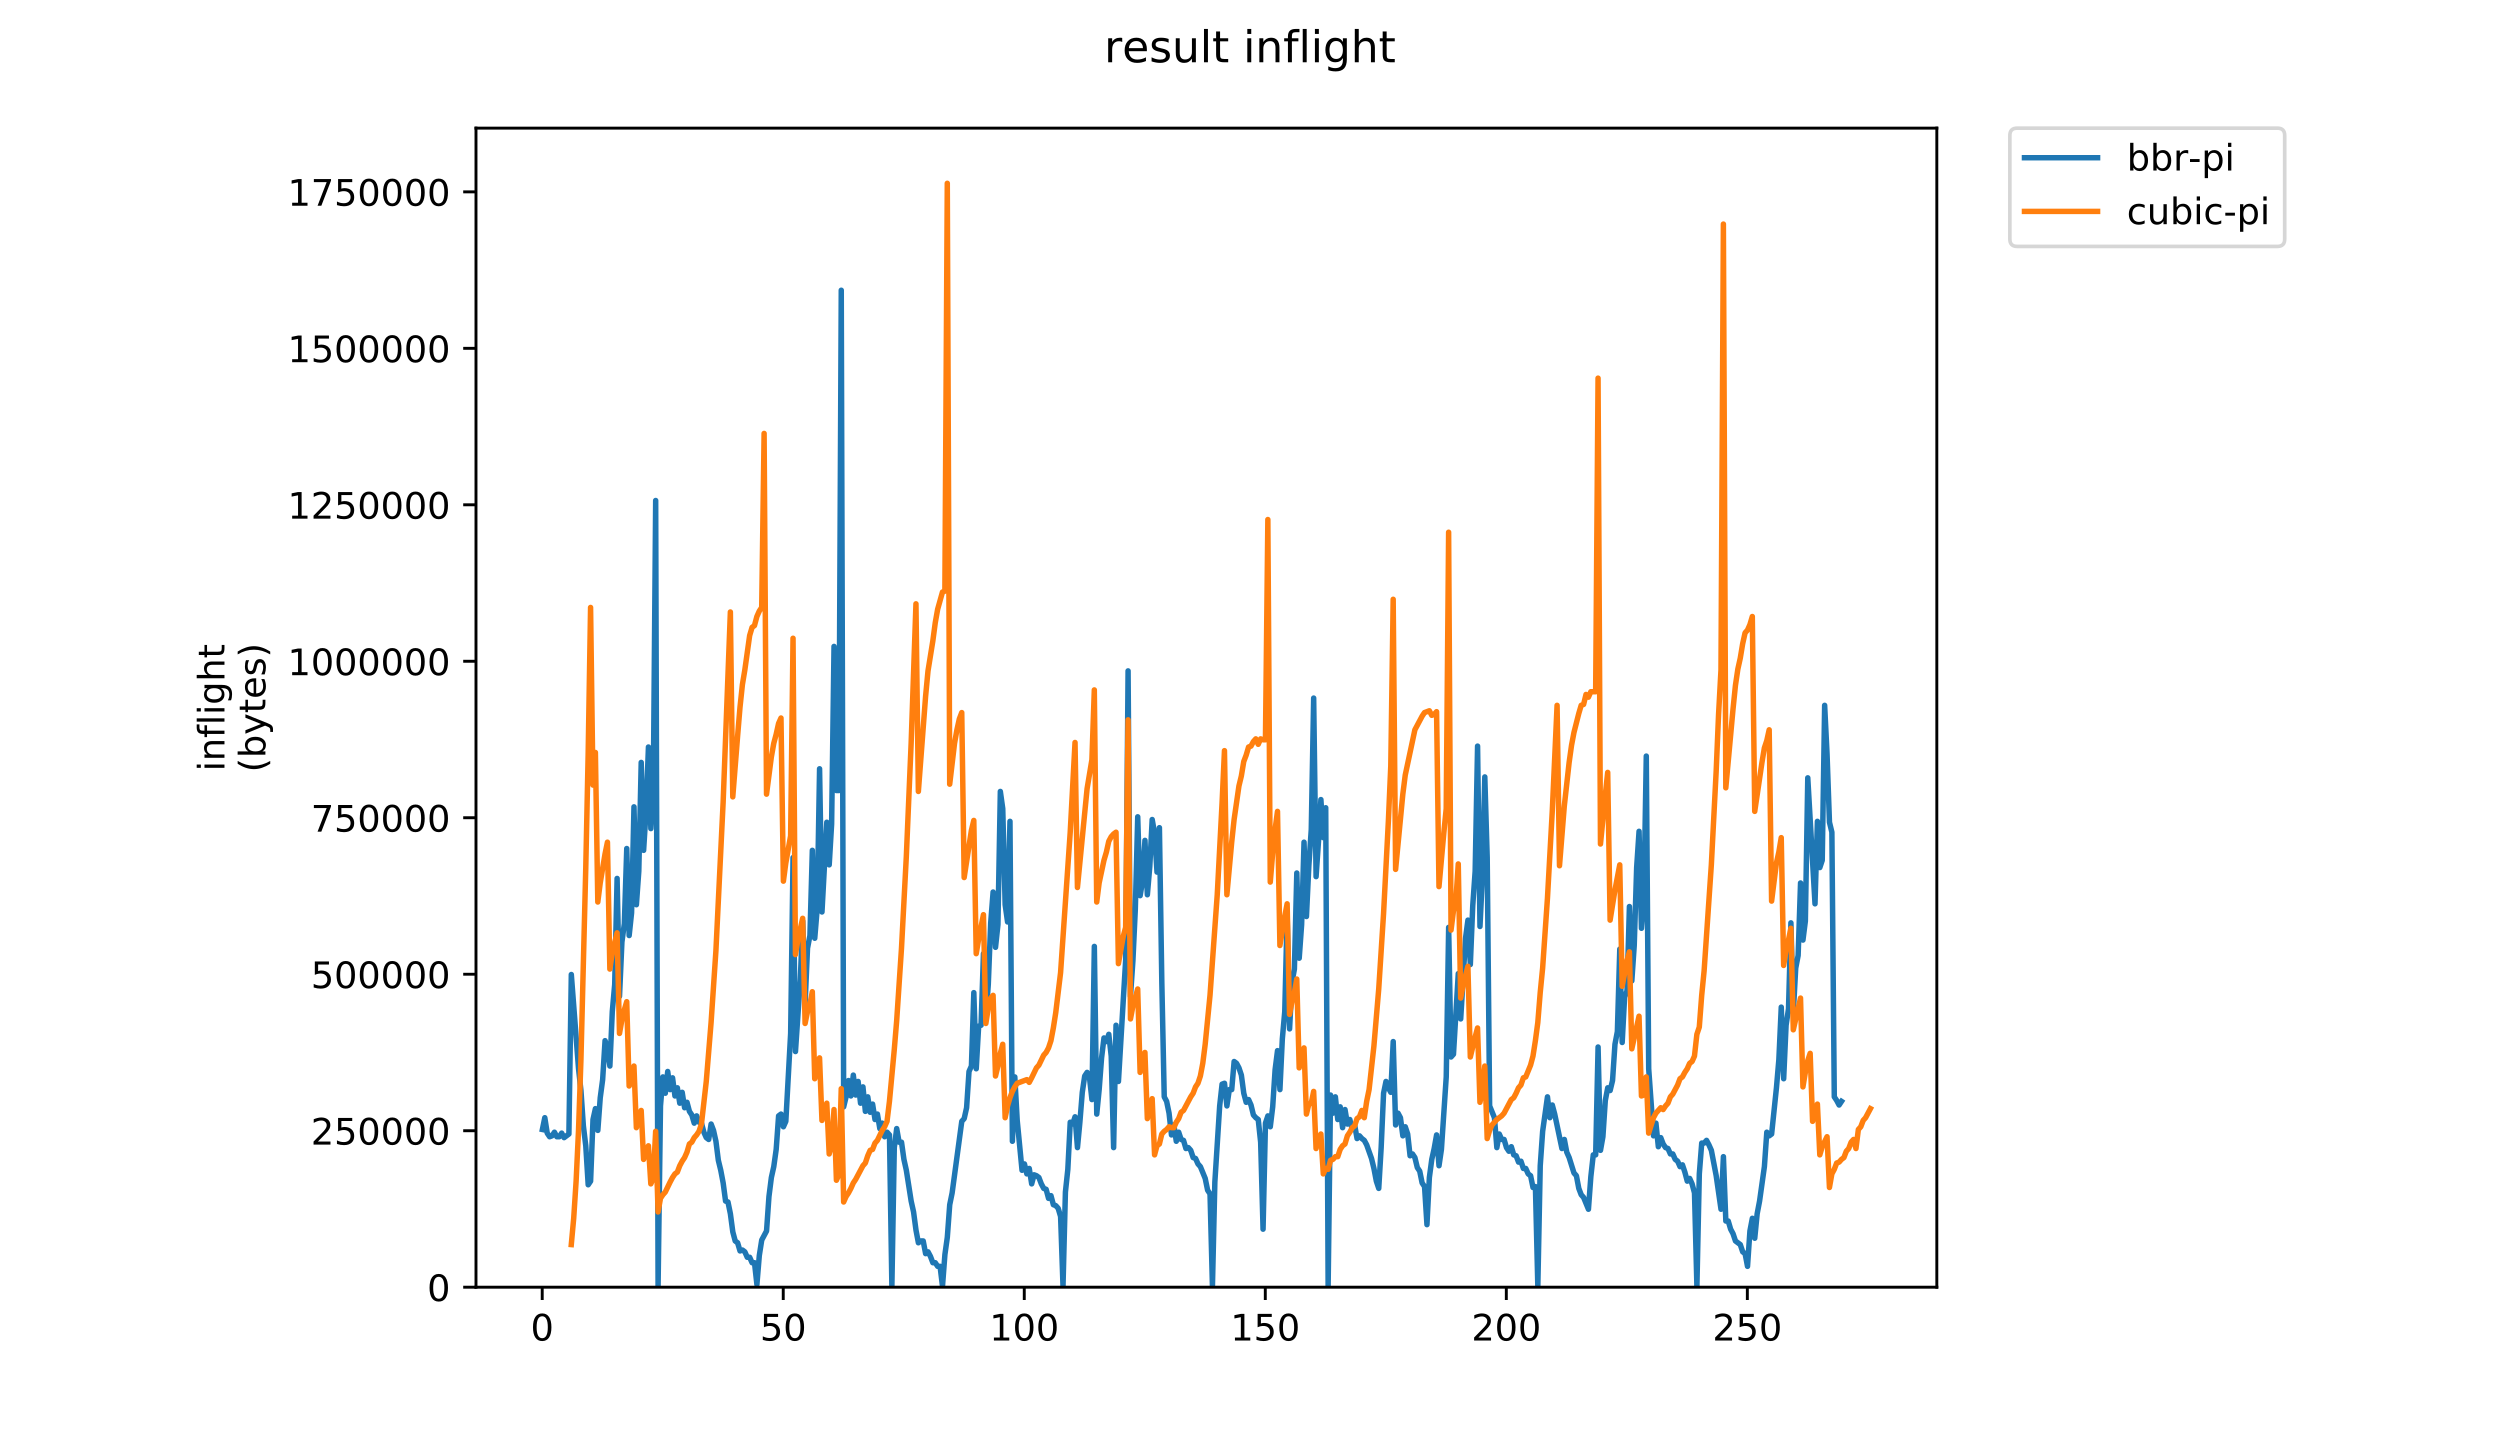 <?xml version="1.0" encoding="utf-8" standalone="no"?>
<!DOCTYPE svg PUBLIC "-//W3C//DTD SVG 1.1//EN"
  "http://www.w3.org/Graphics/SVG/1.1/DTD/svg11.dtd">
<!-- Created with matplotlib (https://matplotlib.org/) -->
<svg height="396pt" version="1.1" viewBox="0 0 684 396" width="684pt" xmlns="http://www.w3.org/2000/svg" xmlns:xlink="http://www.w3.org/1999/xlink">
 <defs>
  <style type="text/css">
*{stroke-linecap:butt;stroke-linejoin:round;}
  </style>
 </defs>
 <g id="figure_1">
  <g id="patch_1">
   <path d="M 0 396 
L 684 396 
L 684 0 
L 0 0 
z
" style="fill:#ffffff;"/>
  </g>
  <g id="axes_1">
   <g id="patch_2">
    <path d="M 130.23 352.174 
L 529.913 352.174 
L 529.913 35.062 
L 130.23 35.062 
z
" style="fill:#ffffff;"/>
   </g>
   <g id="matplotlib.axis_1">
    <g id="xtick_1">
     <g id="line2d_1">
      <defs>
       <path d="M 0 0 
L 0 3.5 
" id="mbd94fff1e6" style="stroke:#000000;stroke-width:0.8;"/>
      </defs>
      <g>
       <use style="stroke:#000000;stroke-width:0.8;" x="148.35" xlink:href="#mbd94fff1e6" y="352.174"/>
      </g>
     </g>
     <g id="text_1">
      <!-- 0 -->
      <defs>
       <path d="M 31.781 66.406 
Q 24.172 66.406 20.328 58.906 
Q 16.5 51.422 16.5 36.375 
Q 16.5 21.391 20.328 13.891 
Q 24.172 6.391 31.781 6.391 
Q 39.453 6.391 43.281 13.891 
Q 47.125 21.391 47.125 36.375 
Q 47.125 51.422 43.281 58.906 
Q 39.453 66.406 31.781 66.406 
z
M 31.781 74.219 
Q 44.047 74.219 50.516 64.516 
Q 56.984 54.828 56.984 36.375 
Q 56.984 17.969 50.516 8.266 
Q 44.047 -1.422 31.781 -1.422 
Q 19.531 -1.422 13.062 8.266 
Q 6.594 17.969 6.594 36.375 
Q 6.594 54.828 13.062 64.516 
Q 19.531 74.219 31.781 74.219 
z
" id="DejaVuSans-48"/>
      </defs>
      <g transform="translate(145.169 366.773)scale(0.1 -0.1)">
       <use xlink:href="#DejaVuSans-48"/>
      </g>
     </g>
    </g>
    <g id="xtick_2">
     <g id="line2d_2">
      <g>
       <use style="stroke:#000000;stroke-width:0.8;" x="214.295" xlink:href="#mbd94fff1e6" y="352.174"/>
      </g>
     </g>
     <g id="text_2">
      <!-- 50 -->
      <defs>
       <path d="M 10.797 72.906 
L 49.516 72.906 
L 49.516 64.594 
L 19.828 64.594 
L 19.828 46.734 
Q 21.969 47.469 24.109 47.828 
Q 26.266 48.188 28.422 48.188 
Q 40.625 48.188 47.75 41.5 
Q 54.891 34.812 54.891 23.391 
Q 54.891 11.625 47.562 5.094 
Q 40.234 -1.422 26.906 -1.422 
Q 22.312 -1.422 17.547 -0.641 
Q 12.797 0.141 7.719 1.703 
L 7.719 11.625 
Q 12.109 9.234 16.797 8.062 
Q 21.484 6.891 26.703 6.891 
Q 35.156 6.891 40.078 11.328 
Q 45.016 15.766 45.016 23.391 
Q 45.016 31 40.078 35.438 
Q 35.156 39.891 26.703 39.891 
Q 22.75 39.891 18.812 39.016 
Q 14.891 38.141 10.797 36.281 
z
" id="DejaVuSans-53"/>
      </defs>
      <g transform="translate(207.932 366.773)scale(0.1 -0.1)">
       <use xlink:href="#DejaVuSans-53"/>
       <use x="63.623" xlink:href="#DejaVuSans-48"/>
      </g>
     </g>
    </g>
    <g id="xtick_3">
     <g id="line2d_3">
      <g>
       <use style="stroke:#000000;stroke-width:0.8;" x="280.239" xlink:href="#mbd94fff1e6" y="352.174"/>
      </g>
     </g>
     <g id="text_3">
      <!-- 100 -->
      <defs>
       <path d="M 12.406 8.297 
L 28.516 8.297 
L 28.516 63.922 
L 10.984 60.406 
L 10.984 69.391 
L 28.422 72.906 
L 38.281 72.906 
L 38.281 8.297 
L 54.391 8.297 
L 54.391 0 
L 12.406 0 
z
" id="DejaVuSans-49"/>
      </defs>
      <g transform="translate(270.695 366.773)scale(0.1 -0.1)">
       <use xlink:href="#DejaVuSans-49"/>
       <use x="63.623" xlink:href="#DejaVuSans-48"/>
       <use x="127.246" xlink:href="#DejaVuSans-48"/>
      </g>
     </g>
    </g>
    <g id="xtick_4">
     <g id="line2d_4">
      <g>
       <use style="stroke:#000000;stroke-width:0.8;" x="346.184" xlink:href="#mbd94fff1e6" y="352.174"/>
      </g>
     </g>
     <g id="text_4">
      <!-- 150 -->
      <g transform="translate(336.64 366.773)scale(0.1 -0.1)">
       <use xlink:href="#DejaVuSans-49"/>
       <use x="63.623" xlink:href="#DejaVuSans-53"/>
       <use x="127.246" xlink:href="#DejaVuSans-48"/>
      </g>
     </g>
    </g>
    <g id="xtick_5">
     <g id="line2d_5">
      <g>
       <use style="stroke:#000000;stroke-width:0.8;" x="412.128" xlink:href="#mbd94fff1e6" y="352.174"/>
      </g>
     </g>
     <g id="text_5">
      <!-- 200 -->
      <defs>
       <path d="M 19.188 8.297 
L 53.609 8.297 
L 53.609 0 
L 7.328 0 
L 7.328 8.297 
Q 12.938 14.109 22.625 23.891 
Q 32.328 33.688 34.812 36.531 
Q 39.547 41.844 41.422 45.531 
Q 43.312 49.219 43.312 52.781 
Q 43.312 58.594 39.234 62.25 
Q 35.156 65.922 28.609 65.922 
Q 23.969 65.922 18.812 64.312 
Q 13.672 62.703 7.812 59.422 
L 7.812 69.391 
Q 13.766 71.781 18.938 73 
Q 24.125 74.219 28.422 74.219 
Q 39.75 74.219 46.484 68.547 
Q 53.219 62.891 53.219 53.422 
Q 53.219 48.922 51.531 44.891 
Q 49.859 40.875 45.406 35.406 
Q 44.188 33.984 37.641 27.219 
Q 31.109 20.453 19.188 8.297 
z
" id="DejaVuSans-50"/>
      </defs>
      <g transform="translate(402.585 366.773)scale(0.1 -0.1)">
       <use xlink:href="#DejaVuSans-50"/>
       <use x="63.623" xlink:href="#DejaVuSans-48"/>
       <use x="127.246" xlink:href="#DejaVuSans-48"/>
      </g>
     </g>
    </g>
    <g id="xtick_6">
     <g id="line2d_6">
      <g>
       <use style="stroke:#000000;stroke-width:0.8;" x="478.073" xlink:href="#mbd94fff1e6" y="352.174"/>
      </g>
     </g>
     <g id="text_6">
      <!-- 250 -->
      <g transform="translate(468.529 366.773)scale(0.1 -0.1)">
       <use xlink:href="#DejaVuSans-50"/>
       <use x="63.623" xlink:href="#DejaVuSans-53"/>
       <use x="127.246" xlink:href="#DejaVuSans-48"/>
      </g>
     </g>
    </g>
   </g>
   <g id="matplotlib.axis_2">
    <g id="ytick_1">
     <g id="line2d_7">
      <defs>
       <path d="M 0 0 
L -3.5 0 
" id="mea3a636a59" style="stroke:#000000;stroke-width:0.8;"/>
      </defs>
      <g>
       <use style="stroke:#000000;stroke-width:0.8;" x="130.23" xlink:href="#mea3a636a59" y="352.174"/>
      </g>
     </g>
     <g id="text_7">
      <!-- 0 -->
      <g transform="translate(116.868 355.973)scale(0.1 -0.1)">
       <use xlink:href="#DejaVuSans-48"/>
      </g>
     </g>
    </g>
    <g id="ytick_2">
     <g id="line2d_8">
      <g>
       <use style="stroke:#000000;stroke-width:0.8;" x="130.23" xlink:href="#mea3a636a59" y="309.362"/>
      </g>
     </g>
     <g id="text_8">
      <!-- 250000 -->
      <g transform="translate(85.055 313.162)scale(0.1 -0.1)">
       <use xlink:href="#DejaVuSans-50"/>
       <use x="63.623" xlink:href="#DejaVuSans-53"/>
       <use x="127.246" xlink:href="#DejaVuSans-48"/>
       <use x="190.869" xlink:href="#DejaVuSans-48"/>
       <use x="254.492" xlink:href="#DejaVuSans-48"/>
       <use x="318.115" xlink:href="#DejaVuSans-48"/>
      </g>
     </g>
    </g>
    <g id="ytick_3">
     <g id="line2d_9">
      <g>
       <use style="stroke:#000000;stroke-width:0.8;" x="130.23" xlink:href="#mea3a636a59" y="266.55"/>
      </g>
     </g>
     <g id="text_9">
      <!-- 500000 -->
      <g transform="translate(85.055 270.35)scale(0.1 -0.1)">
       <use xlink:href="#DejaVuSans-53"/>
       <use x="63.623" xlink:href="#DejaVuSans-48"/>
       <use x="127.246" xlink:href="#DejaVuSans-48"/>
       <use x="190.869" xlink:href="#DejaVuSans-48"/>
       <use x="254.492" xlink:href="#DejaVuSans-48"/>
       <use x="318.115" xlink:href="#DejaVuSans-48"/>
      </g>
     </g>
    </g>
    <g id="ytick_4">
     <g id="line2d_10">
      <g>
       <use style="stroke:#000000;stroke-width:0.8;" x="130.23" xlink:href="#mea3a636a59" y="223.739"/>
      </g>
     </g>
     <g id="text_10">
      <!-- 750000 -->
      <defs>
       <path d="M 8.203 72.906 
L 55.078 72.906 
L 55.078 68.703 
L 28.609 0 
L 18.312 0 
L 43.219 64.594 
L 8.203 64.594 
z
" id="DejaVuSans-55"/>
      </defs>
      <g transform="translate(85.055 227.538)scale(0.1 -0.1)">
       <use xlink:href="#DejaVuSans-55"/>
       <use x="63.623" xlink:href="#DejaVuSans-53"/>
       <use x="127.246" xlink:href="#DejaVuSans-48"/>
       <use x="190.869" xlink:href="#DejaVuSans-48"/>
       <use x="254.492" xlink:href="#DejaVuSans-48"/>
       <use x="318.115" xlink:href="#DejaVuSans-48"/>
      </g>
     </g>
    </g>
    <g id="ytick_5">
     <g id="line2d_11">
      <g>
       <use style="stroke:#000000;stroke-width:0.8;" x="130.23" xlink:href="#mea3a636a59" y="180.927"/>
      </g>
     </g>
     <g id="text_11">
      <!-- 1000000 -->
      <g transform="translate(78.693 184.726)scale(0.1 -0.1)">
       <use xlink:href="#DejaVuSans-49"/>
       <use x="63.623" xlink:href="#DejaVuSans-48"/>
       <use x="127.246" xlink:href="#DejaVuSans-48"/>
       <use x="190.869" xlink:href="#DejaVuSans-48"/>
       <use x="254.492" xlink:href="#DejaVuSans-48"/>
       <use x="318.115" xlink:href="#DejaVuSans-48"/>
       <use x="381.738" xlink:href="#DejaVuSans-48"/>
      </g>
     </g>
    </g>
    <g id="ytick_6">
     <g id="line2d_12">
      <g>
       <use style="stroke:#000000;stroke-width:0.8;" x="130.23" xlink:href="#mea3a636a59" y="138.115"/>
      </g>
     </g>
     <g id="text_12">
      <!-- 1250000 -->
      <g transform="translate(78.693 141.914)scale(0.1 -0.1)">
       <use xlink:href="#DejaVuSans-49"/>
       <use x="63.623" xlink:href="#DejaVuSans-50"/>
       <use x="127.246" xlink:href="#DejaVuSans-53"/>
       <use x="190.869" xlink:href="#DejaVuSans-48"/>
       <use x="254.492" xlink:href="#DejaVuSans-48"/>
       <use x="318.115" xlink:href="#DejaVuSans-48"/>
       <use x="381.738" xlink:href="#DejaVuSans-48"/>
      </g>
     </g>
    </g>
    <g id="ytick_7">
     <g id="line2d_13">
      <g>
       <use style="stroke:#000000;stroke-width:0.8;" x="130.23" xlink:href="#mea3a636a59" y="95.303"/>
      </g>
     </g>
     <g id="text_13">
      <!-- 1500000 -->
      <g transform="translate(78.693 99.102)scale(0.1 -0.1)">
       <use xlink:href="#DejaVuSans-49"/>
       <use x="63.623" xlink:href="#DejaVuSans-53"/>
       <use x="127.246" xlink:href="#DejaVuSans-48"/>
       <use x="190.869" xlink:href="#DejaVuSans-48"/>
       <use x="254.492" xlink:href="#DejaVuSans-48"/>
       <use x="318.115" xlink:href="#DejaVuSans-48"/>
       <use x="381.738" xlink:href="#DejaVuSans-48"/>
      </g>
     </g>
    </g>
    <g id="ytick_8">
     <g id="line2d_14">
      <g>
       <use style="stroke:#000000;stroke-width:0.8;" x="130.23" xlink:href="#mea3a636a59" y="52.491"/>
      </g>
     </g>
     <g id="text_14">
      <!-- 1750000 -->
      <g transform="translate(78.693 56.29)scale(0.1 -0.1)">
       <use xlink:href="#DejaVuSans-49"/>
       <use x="63.623" xlink:href="#DejaVuSans-55"/>
       <use x="127.246" xlink:href="#DejaVuSans-53"/>
       <use x="190.869" xlink:href="#DejaVuSans-48"/>
       <use x="254.492" xlink:href="#DejaVuSans-48"/>
       <use x="318.115" xlink:href="#DejaVuSans-48"/>
       <use x="381.738" xlink:href="#DejaVuSans-48"/>
      </g>
     </g>
    </g>
    <g id="text_15">
     <!-- inflight -->
     <defs>
      <path d="M 9.422 54.688 
L 18.406 54.688 
L 18.406 0 
L 9.422 0 
z
M 9.422 75.984 
L 18.406 75.984 
L 18.406 64.594 
L 9.422 64.594 
z
" id="DejaVuSans-105"/>
      <path d="M 54.891 33.016 
L 54.891 0 
L 45.906 0 
L 45.906 32.719 
Q 45.906 40.484 42.875 44.328 
Q 39.844 48.188 33.797 48.188 
Q 26.516 48.188 22.312 43.547 
Q 18.109 38.922 18.109 30.906 
L 18.109 0 
L 9.078 0 
L 9.078 54.688 
L 18.109 54.688 
L 18.109 46.188 
Q 21.344 51.125 25.703 53.562 
Q 30.078 56 35.797 56 
Q 45.219 56 50.047 50.172 
Q 54.891 44.344 54.891 33.016 
z
" id="DejaVuSans-110"/>
      <path d="M 37.109 75.984 
L 37.109 68.5 
L 28.516 68.5 
Q 23.688 68.5 21.797 66.547 
Q 19.922 64.594 19.922 59.516 
L 19.922 54.688 
L 34.719 54.688 
L 34.719 47.703 
L 19.922 47.703 
L 19.922 0 
L 10.891 0 
L 10.891 47.703 
L 2.297 47.703 
L 2.297 54.688 
L 10.891 54.688 
L 10.891 58.5 
Q 10.891 67.625 15.141 71.797 
Q 19.391 75.984 28.609 75.984 
z
" id="DejaVuSans-102"/>
      <path d="M 9.422 75.984 
L 18.406 75.984 
L 18.406 0 
L 9.422 0 
z
" id="DejaVuSans-108"/>
      <path d="M 45.406 27.984 
Q 45.406 37.75 41.375 43.109 
Q 37.359 48.484 30.078 48.484 
Q 22.859 48.484 18.828 43.109 
Q 14.797 37.75 14.797 27.984 
Q 14.797 18.266 18.828 12.891 
Q 22.859 7.516 30.078 7.516 
Q 37.359 7.516 41.375 12.891 
Q 45.406 18.266 45.406 27.984 
z
M 54.391 6.781 
Q 54.391 -7.172 48.188 -13.984 
Q 42 -20.797 29.203 -20.797 
Q 24.469 -20.797 20.266 -20.094 
Q 16.062 -19.391 12.109 -17.922 
L 12.109 -9.188 
Q 16.062 -11.328 19.922 -12.344 
Q 23.781 -13.375 27.781 -13.375 
Q 36.625 -13.375 41.016 -8.766 
Q 45.406 -4.156 45.406 5.172 
L 45.406 9.625 
Q 42.625 4.781 38.281 2.391 
Q 33.938 0 27.875 0 
Q 17.828 0 11.672 7.656 
Q 5.516 15.328 5.516 27.984 
Q 5.516 40.672 11.672 48.328 
Q 17.828 56 27.875 56 
Q 33.938 56 38.281 53.609 
Q 42.625 51.219 45.406 46.391 
L 45.406 54.688 
L 54.391 54.688 
z
" id="DejaVuSans-103"/>
      <path d="M 54.891 33.016 
L 54.891 0 
L 45.906 0 
L 45.906 32.719 
Q 45.906 40.484 42.875 44.328 
Q 39.844 48.188 33.797 48.188 
Q 26.516 48.188 22.312 43.547 
Q 18.109 38.922 18.109 30.906 
L 18.109 0 
L 9.078 0 
L 9.078 75.984 
L 18.109 75.984 
L 18.109 46.188 
Q 21.344 51.125 25.703 53.562 
Q 30.078 56 35.797 56 
Q 45.219 56 50.047 50.172 
Q 54.891 44.344 54.891 33.016 
z
" id="DejaVuSans-104"/>
      <path d="M 18.312 70.219 
L 18.312 54.688 
L 36.812 54.688 
L 36.812 47.703 
L 18.312 47.703 
L 18.312 18.016 
Q 18.312 11.328 20.141 9.422 
Q 21.969 7.516 27.594 7.516 
L 36.812 7.516 
L 36.812 0 
L 27.594 0 
Q 17.188 0 13.234 3.875 
Q 9.281 7.766 9.281 18.016 
L 9.281 47.703 
L 2.688 47.703 
L 2.688 54.688 
L 9.281 54.688 
L 9.281 70.219 
z
" id="DejaVuSans-116"/>
     </defs>
     <g transform="translate(61.415 211.018)rotate(-90)scale(0.1 -0.1)">
      <use xlink:href="#DejaVuSans-105"/>
      <use x="27.783" xlink:href="#DejaVuSans-110"/>
      <use x="91.162" xlink:href="#DejaVuSans-102"/>
      <use x="126.367" xlink:href="#DejaVuSans-108"/>
      <use x="154.15" xlink:href="#DejaVuSans-105"/>
      <use x="181.934" xlink:href="#DejaVuSans-103"/>
      <use x="245.41" xlink:href="#DejaVuSans-104"/>
      <use x="308.789" xlink:href="#DejaVuSans-116"/>
     </g>
     <!-- (bytes) -->
     <defs>
      <path d="M 31 75.875 
Q 24.469 64.656 21.281 53.656 
Q 18.109 42.672 18.109 31.391 
Q 18.109 20.125 21.312 9.062 
Q 24.516 -2 31 -13.188 
L 23.188 -13.188 
Q 15.875 -1.703 12.234 9.375 
Q 8.594 20.453 8.594 31.391 
Q 8.594 42.281 12.203 53.312 
Q 15.828 64.359 23.188 75.875 
z
" id="DejaVuSans-40"/>
      <path d="M 48.688 27.297 
Q 48.688 37.203 44.609 42.844 
Q 40.531 48.484 33.406 48.484 
Q 26.266 48.484 22.188 42.844 
Q 18.109 37.203 18.109 27.297 
Q 18.109 17.391 22.188 11.75 
Q 26.266 6.109 33.406 6.109 
Q 40.531 6.109 44.609 11.75 
Q 48.688 17.391 48.688 27.297 
z
M 18.109 46.391 
Q 20.953 51.266 25.266 53.625 
Q 29.594 56 35.594 56 
Q 45.562 56 51.781 48.094 
Q 58.016 40.188 58.016 27.297 
Q 58.016 14.406 51.781 6.484 
Q 45.562 -1.422 35.594 -1.422 
Q 29.594 -1.422 25.266 0.953 
Q 20.953 3.328 18.109 8.203 
L 18.109 0 
L 9.078 0 
L 9.078 75.984 
L 18.109 75.984 
z
" id="DejaVuSans-98"/>
      <path d="M 32.172 -5.078 
Q 28.375 -14.844 24.75 -17.812 
Q 21.141 -20.797 15.094 -20.797 
L 7.906 -20.797 
L 7.906 -13.281 
L 13.188 -13.281 
Q 16.891 -13.281 18.938 -11.516 
Q 21 -9.766 23.484 -3.219 
L 25.094 0.875 
L 2.984 54.688 
L 12.5 54.688 
L 29.594 11.922 
L 46.688 54.688 
L 56.203 54.688 
z
" id="DejaVuSans-121"/>
      <path d="M 56.203 29.594 
L 56.203 25.203 
L 14.891 25.203 
Q 15.484 15.922 20.484 11.062 
Q 25.484 6.203 34.422 6.203 
Q 39.594 6.203 44.453 7.469 
Q 49.312 8.734 54.109 11.281 
L 54.109 2.781 
Q 49.266 0.734 44.188 -0.344 
Q 39.109 -1.422 33.891 -1.422 
Q 20.797 -1.422 13.156 6.188 
Q 5.516 13.812 5.516 26.812 
Q 5.516 40.234 12.766 48.109 
Q 20.016 56 32.328 56 
Q 43.359 56 49.781 48.891 
Q 56.203 41.797 56.203 29.594 
z
M 47.219 32.234 
Q 47.125 39.594 43.094 43.984 
Q 39.062 48.391 32.422 48.391 
Q 24.906 48.391 20.391 44.141 
Q 15.875 39.891 15.188 32.172 
z
" id="DejaVuSans-101"/>
      <path d="M 44.281 53.078 
L 44.281 44.578 
Q 40.484 46.531 36.375 47.5 
Q 32.281 48.484 27.875 48.484 
Q 21.188 48.484 17.844 46.438 
Q 14.5 44.391 14.5 40.281 
Q 14.5 37.156 16.891 35.375 
Q 19.281 33.594 26.516 31.984 
L 29.594 31.297 
Q 39.156 29.25 43.188 25.516 
Q 47.219 21.781 47.219 15.094 
Q 47.219 7.469 41.188 3.016 
Q 35.156 -1.422 24.609 -1.422 
Q 20.219 -1.422 15.453 -0.562 
Q 10.688 0.297 5.422 2 
L 5.422 11.281 
Q 10.406 8.688 15.234 7.391 
Q 20.062 6.109 24.812 6.109 
Q 31.156 6.109 34.562 8.281 
Q 37.984 10.453 37.984 14.406 
Q 37.984 18.062 35.516 20.016 
Q 33.062 21.969 24.703 23.781 
L 21.578 24.516 
Q 13.234 26.266 9.516 29.906 
Q 5.812 33.547 5.812 39.891 
Q 5.812 47.609 11.281 51.797 
Q 16.75 56 26.812 56 
Q 31.781 56 36.172 55.266 
Q 40.578 54.547 44.281 53.078 
z
" id="DejaVuSans-115"/>
      <path d="M 8.016 75.875 
L 15.828 75.875 
Q 23.141 64.359 26.781 53.312 
Q 30.422 42.281 30.422 31.391 
Q 30.422 20.453 26.781 9.375 
Q 23.141 -1.703 15.828 -13.188 
L 8.016 -13.188 
Q 14.5 -2 17.703 9.062 
Q 20.906 20.125 20.906 31.391 
Q 20.906 42.672 17.703 53.656 
Q 14.5 64.656 8.016 75.875 
z
" id="DejaVuSans-41"/>
     </defs>
     <g transform="translate(72.613 211.295)rotate(-90)scale(0.1 -0.1)">
      <use xlink:href="#DejaVuSans-40"/>
      <use x="39.014" xlink:href="#DejaVuSans-98"/>
      <use x="102.49" xlink:href="#DejaVuSans-121"/>
      <use x="161.67" xlink:href="#DejaVuSans-116"/>
      <use x="200.879" xlink:href="#DejaVuSans-101"/>
      <use x="262.402" xlink:href="#DejaVuSans-115"/>
      <use x="314.502" xlink:href="#DejaVuSans-41"/>
     </g>
    </g>
   </g>
   <g id="line2d_15">
    <path clip-path="url(#pbea1f56326)" d="M 148.398 309.028 
L 149.057 305.804 
L 149.716 310.02 
L 150.376 311.012 
L 151.035 310.764 
L 151.695 309.772 
L 152.354 311.012 
L 153.014 311.012 
L 153.673 310.02 
L 154.333 311.26 
L 155.651 310.268 
L 156.311 266.626 
L 158.289 292.414 
L 158.949 298.365 
L 159.608 308.036 
L 160.268 313.491 
L 160.927 324.154 
L 161.586 323.162 
L 162.246 306.3 
L 162.905 303.325 
L 163.565 309.276 
L 164.224 300.349 
L 164.884 295.39 
L 165.543 284.727 
L 166.203 286.711 
L 166.862 291.67 
L 167.521 276.792 
L 168.181 269.353 
L 168.84 240.341 
L 169.5 272.577 
L 170.159 257.699 
L 170.819 252.74 
L 171.478 232.158 
L 172.138 255.963 
L 172.797 249.764 
L 173.456 220.752 
L 174.116 247.532 
L 174.775 238.358 
L 175.435 208.602 
L 176.094 232.654 
L 176.754 221.992 
L 177.413 204.386 
L 178.073 226.703 
L 178.732 216.785 
L 179.392 136.939 
L 180.051 351.926 
L 180.71 302.581 
L 181.37 294.646 
L 182.029 299.109 
L 182.689 293.158 
L 183.348 298.118 
L 184.008 294.894 
L 184.667 299.853 
L 185.327 297.622 
L 185.986 301.837 
L 186.645 298.861 
L 187.305 303.077 
L 187.964 301.589 
L 188.624 304.069 
L 189.283 305.061 
L 189.943 307.292 
L 190.602 305.309 
L 191.262 307.044 
L 191.921 307.292 
L 192.58 309.772 
L 193.24 311.26 
L 193.899 311.756 
L 194.559 307.54 
L 195.218 309.276 
L 195.878 312.252 
L 196.537 317.459 
L 197.197 320.187 
L 197.856 323.658 
L 198.515 328.617 
L 199.175 328.865 
L 199.834 332.089 
L 200.494 337.048 
L 201.153 339.528 
L 201.813 340.024 
L 202.472 342.256 
L 203.132 342.008 
L 203.791 342.503 
L 204.45 343.991 
L 205.11 343.991 
L 205.769 345.479 
L 206.429 345.479 
L 207.088 351.43 
L 207.748 343.495 
L 208.407 339.28 
L 209.726 336.8 
L 210.385 327.378 
L 211.045 322.17 
L 211.704 319.195 
L 212.364 314.483 
L 213.023 305.309 
L 213.683 304.813 
L 214.342 308.284 
L 215.002 306.796 
L 216.32 282.744 
L 216.98 234.638 
L 217.639 287.703 
L 218.958 268.114 
L 219.618 251.996 
L 220.277 274.561 
L 220.937 259.435 
L 221.596 255.963 
L 222.255 232.654 
L 222.915 256.707 
L 223.574 248.772 
L 224.234 210.337 
L 224.893 249.516 
L 226.212 224.967 
L 226.872 236.622 
L 227.531 225.463 
L 228.19 176.862 
L 228.85 216.289 
L 229.509 216.289 
L 230.169 79.411 
L 230.828 302.829 
L 231.488 300.101 
L 232.147 295.638 
L 232.807 299.853 
L 233.466 294.15 
L 234.126 299.605 
L 234.785 295.886 
L 235.444 301.837 
L 236.104 297.374 
L 236.763 304.069 
L 237.423 300.101 
L 238.082 304.317 
L 238.742 302.085 
L 239.401 306.3 
L 240.061 304.813 
L 240.72 308.78 
L 241.379 307.292 
L 242.039 311.012 
L 242.698 309.772 
L 243.358 310.516 
L 244.017 351.926 
L 244.677 313.987 
L 245.336 308.78 
L 245.996 312.5 
L 246.655 312.5 
L 247.314 317.211 
L 247.974 320.187 
L 249.293 328.617 
L 249.952 331.593 
L 250.612 336.552 
L 251.271 340.024 
L 251.931 339.528 
L 252.59 339.528 
L 253.249 342.999 
L 253.909 342.503 
L 254.568 343.743 
L 255.228 345.479 
L 255.887 345.479 
L 256.547 346.471 
L 257.206 346.471 
L 257.866 351.926 
L 258.525 343.247 
L 259.184 338.536 
L 259.844 329.609 
L 260.503 326.386 
L 263.141 306.796 
L 263.801 306.052 
L 264.46 303.077 
L 265.119 293.158 
L 265.779 291.67 
L 266.438 271.585 
L 267.098 292.414 
L 267.757 280.76 
L 268.417 280.512 
L 269.076 260.923 
L 269.736 278.528 
L 270.395 269.353 
L 271.054 252.492 
L 271.714 244.061 
L 272.373 259.187 
L 273.033 252.988 
L 273.692 216.537 
L 274.352 221.248 
L 275.011 247.532 
L 275.671 252.244 
L 276.33 224.72 
L 276.989 312.252 
L 277.649 294.646 
L 278.308 306.548 
L 279.627 320.187 
L 280.287 318.451 
L 280.946 321.178 
L 281.606 319.691 
L 282.265 323.906 
L 282.924 321.426 
L 283.584 321.674 
L 284.243 322.17 
L 284.903 323.906 
L 285.562 325.146 
L 286.222 325.394 
L 286.881 327.873 
L 287.541 327.13 
L 288.2 329.609 
L 288.86 329.857 
L 289.519 330.601 
L 290.178 332.833 
L 290.838 351.926 
L 291.497 326.138 
L 292.157 319.939 
L 292.816 307.044 
L 293.476 307.54 
L 294.135 305.557 
L 294.795 313.987 
L 295.454 307.044 
L 296.113 298.861 
L 296.773 294.398 
L 297.432 293.406 
L 298.092 294.894 
L 298.751 300.845 
L 299.411 258.939 
L 300.07 304.813 
L 300.73 298.118 
L 301.389 289.439 
L 302.048 283.983 
L 302.708 284.975 
L 303.367 282.992 
L 304.027 288.943 
L 304.686 313.987 
L 305.346 280.512 
L 306.005 295.886 
L 307.983 262.658 
L 308.643 183.557 
L 309.302 272.577 
L 309.962 262.906 
L 310.621 248.772 
L 311.281 223.48 
L 311.94 245.053 
L 312.6 241.085 
L 313.259 229.927 
L 313.918 244.805 
L 314.578 237.118 
L 315.237 224.224 
L 315.897 227.943 
L 316.556 238.606 
L 317.216 226.455 
L 317.875 268.857 
L 318.535 300.101 
L 319.194 301.341 
L 319.853 304.565 
L 320.513 310.516 
L 321.172 307.788 
L 321.832 312.252 
L 322.491 309.772 
L 323.151 311.756 
L 323.81 312.004 
L 324.47 314.235 
L 325.129 313.987 
L 325.788 314.731 
L 326.448 316.715 
L 327.107 316.963 
L 327.767 318.451 
L 328.426 319.195 
L 329.745 322.418 
L 330.405 325.642 
L 331.064 326.634 
L 331.723 351.926 
L 332.383 323.41 
L 333.702 302.581 
L 334.361 296.63 
L 335.021 296.382 
L 335.68 302.581 
L 336.34 298.118 
L 336.999 298.118 
L 337.658 290.431 
L 338.318 290.926 
L 338.977 292.166 
L 339.637 294.15 
L 340.296 299.109 
L 340.956 301.589 
L 341.615 300.845 
L 342.275 302.333 
L 342.934 305.061 
L 343.593 305.804 
L 344.253 306.3 
L 344.912 312.5 
L 345.572 336.304 
L 346.231 307.292 
L 346.891 305.309 
L 347.55 308.284 
L 348.21 302.829 
L 348.869 292.662 
L 349.529 287.455 
L 350.188 298.118 
L 350.847 284.231 
L 351.507 276.792 
L 352.166 250.26 
L 352.826 281.504 
L 353.485 268.857 
L 354.145 265.138 
L 354.804 238.854 
L 355.464 262.162 
L 356.123 252.988 
L 356.782 230.423 
L 357.442 250.756 
L 358.101 236.87 
L 358.761 226.951 
L 359.42 190.996 
L 360.08 239.845 
L 360.739 230.175 
L 361.399 218.768 
L 362.058 229.183 
L 362.717 221 
L 363.377 351.926 
L 364.036 299.605 
L 364.696 304.565 
L 365.355 300.101 
L 366.015 306.3 
L 366.674 302.829 
L 367.334 308.532 
L 367.993 303.573 
L 368.652 307.54 
L 369.312 306.3 
L 369.971 309.028 
L 370.631 307.788 
L 371.29 311.508 
L 371.95 310.764 
L 372.609 311.508 
L 373.269 312.004 
L 373.928 313.243 
L 375.247 316.963 
L 375.906 319.691 
L 376.566 323.162 
L 377.225 325.146 
L 377.885 313.987 
L 378.544 299.109 
L 379.204 295.886 
L 379.863 297.622 
L 380.522 298.861 
L 381.182 284.975 
L 381.841 307.788 
L 382.501 304.565 
L 383.16 305.804 
L 383.82 310.764 
L 384.479 308.284 
L 385.139 310.268 
L 385.798 316.219 
L 386.457 315.723 
L 387.117 316.715 
L 387.776 319.443 
L 388.436 320.434 
L 389.095 323.658 
L 389.755 324.65 
L 390.414 335.064 
L 391.074 322.17 
L 391.733 317.211 
L 392.392 314.235 
L 393.052 310.516 
L 393.711 318.947 
L 394.371 314.483 
L 395.69 294.646 
L 396.349 253.732 
L 397.009 289.191 
L 397.668 288.447 
L 398.987 266.378 
L 399.646 278.776 
L 400.965 256.707 
L 401.625 251.748 
L 402.284 263.898 
L 402.944 247.78 
L 403.603 238.358 
L 404.263 204.138 
L 404.922 253.484 
L 405.581 239.845 
L 406.241 212.569 
L 406.9 234.638 
L 407.56 302.581 
L 408.879 305.804 
L 409.538 313.987 
L 410.198 310.268 
L 410.857 311.756 
L 411.516 311.756 
L 412.176 313.987 
L 412.835 314.979 
L 413.495 313.739 
L 414.154 315.971 
L 414.814 316.219 
L 415.473 317.955 
L 416.133 317.707 
L 416.792 319.691 
L 417.451 319.691 
L 418.111 321.178 
L 418.77 321.674 
L 419.43 324.898 
L 420.089 324.65 
L 420.749 351.926 
L 421.408 318.947 
L 422.068 309.524 
L 423.386 300.101 
L 424.046 305.804 
L 424.705 302.333 
L 425.365 304.813 
L 427.343 314.235 
L 428.003 311.756 
L 428.662 315.227 
L 429.321 316.715 
L 430.64 320.93 
L 431.3 321.674 
L 431.959 325.146 
L 432.619 326.882 
L 433.278 327.626 
L 434.597 330.849 
L 435.256 321.922 
L 435.916 315.971 
L 436.575 315.971 
L 437.235 286.463 
L 437.894 314.731 
L 438.554 311.012 
L 439.213 301.093 
L 439.873 297.622 
L 440.532 298.365 
L 441.191 295.638 
L 441.851 285.719 
L 442.51 282.248 
L 443.17 259.683 
L 443.829 285.223 
L 444.489 272.825 
L 445.148 271.089 
L 445.808 248.028 
L 446.467 268.362 
L 447.126 258.691 
L 447.786 237.366 
L 448.445 227.447 
L 449.105 253.98 
L 449.764 246.045 
L 450.424 206.866 
L 451.083 292.414 
L 452.402 310.764 
L 453.061 307.292 
L 453.721 313.739 
L 454.38 311.26 
L 455.04 312.995 
L 455.699 313.987 
L 456.359 314.235 
L 457.018 315.723 
L 457.678 315.723 
L 458.337 317.211 
L 458.997 317.707 
L 459.656 319.195 
L 460.315 318.699 
L 460.975 320.682 
L 461.634 323.162 
L 462.294 322.418 
L 462.953 323.906 
L 463.613 326.386 
L 464.272 351.926 
L 464.932 321.178 
L 465.591 312.748 
L 466.25 312.748 
L 466.91 312.004 
L 467.569 313.243 
L 468.229 314.731 
L 469.548 321.674 
L 470.867 330.849 
L 471.526 316.467 
L 472.185 334.073 
L 472.845 334.073 
L 473.504 336.304 
L 474.164 337.544 
L 474.823 339.528 
L 476.142 340.52 
L 476.802 342.503 
L 477.461 342.999 
L 478.12 346.471 
L 478.78 336.8 
L 479.439 333.329 
L 480.099 338.784 
L 480.758 332.089 
L 481.418 328.617 
L 482.737 319.195 
L 483.396 309.772 
L 484.055 310.764 
L 484.715 310.268 
L 486.034 297.622 
L 486.693 289.935 
L 487.353 275.553 
L 488.012 295.142 
L 488.672 280.512 
L 489.331 276.049 
L 489.99 252.492 
L 490.65 277.04 
L 491.309 264.89 
L 491.969 261.419 
L 492.628 241.581 
L 493.288 257.203 
L 493.947 251.996 
L 494.607 212.817 
L 496.585 247.284 
L 497.244 224.72 
L 497.904 237.366 
L 498.563 235.382 
L 499.223 192.98 
L 499.882 206.37 
L 500.542 224.967 
L 501.201 227.695 
L 501.86 300.101 
L 502.52 301.093 
L 503.179 302.333 
L 503.839 301.341 
L 503.839 301.341 
" style="fill:none;stroke:#1f77b4;stroke-linecap:square;stroke-width:1.5;"/>
   </g>
   <g id="line2d_16">
    <path clip-path="url(#pbea1f56326)" d="M 156.304 340.52 
L 156.964 333.329 
L 157.623 323.162 
L 158.283 309.276 
L 158.942 289.935 
L 160.261 237.614 
L 160.92 206.37 
L 161.58 166.199 
L 162.239 214.801 
L 162.899 205.874 
L 163.558 246.789 
L 164.218 241.581 
L 165.537 233.646 
L 166.196 230.423 
L 166.855 265.138 
L 167.515 260.675 
L 168.834 255.219 
L 169.493 282.744 
L 170.153 279.024 
L 170.812 276.296 
L 171.472 274.065 
L 172.131 297.126 
L 172.79 295.886 
L 173.45 291.67 
L 174.109 308.532 
L 174.769 305.804 
L 175.428 303.821 
L 176.088 317.211 
L 176.747 314.979 
L 177.407 313.491 
L 178.066 323.906 
L 178.725 322.418 
L 179.385 309.524 
L 180.044 331.593 
L 180.704 327.873 
L 181.363 326.882 
L 182.023 326.138 
L 183.342 323.41 
L 184.001 322.17 
L 184.66 321.178 
L 185.32 320.682 
L 185.979 318.947 
L 186.639 317.707 
L 187.298 316.715 
L 187.958 315.227 
L 188.617 312.995 
L 189.277 312.5 
L 189.936 311.26 
L 190.595 310.516 
L 191.255 309.524 
L 191.914 307.54 
L 193.233 295.886 
L 194.552 279.768 
L 195.871 260.179 
L 197.849 219.512 
L 199.828 167.439 
L 200.487 218.024 
L 201.806 201.411 
L 202.466 193.476 
L 203.125 187.277 
L 203.784 183.309 
L 205.103 173.886 
L 205.763 171.655 
L 206.422 171.159 
L 207.082 168.679 
L 207.741 167.191 
L 208.401 166.199 
L 209.06 118.59 
L 209.719 217.281 
L 211.038 207.114 
L 211.698 203.394 
L 212.357 200.915 
L 213.017 197.939 
L 213.676 196.451 
L 214.336 241.085 
L 214.995 236.126 
L 216.314 228.687 
L 216.973 174.63 
L 217.633 261.171 
L 218.292 257.203 
L 219.611 251.252 
L 220.271 280.016 
L 220.93 276.792 
L 221.589 274.809 
L 222.249 271.337 
L 222.908 295.142 
L 224.227 289.439 
L 224.887 306.548 
L 225.546 303.821 
L 226.206 301.837 
L 226.865 315.723 
L 227.524 313.491 
L 228.184 303.573 
L 228.843 322.914 
L 229.503 321.426 
L 230.162 297.87 
L 230.822 328.865 
L 231.481 327.378 
L 232.141 326.386 
L 232.8 325.146 
L 233.459 323.658 
L 234.119 322.666 
L 236.097 318.947 
L 236.757 318.203 
L 237.416 316.219 
L 238.076 314.731 
L 238.735 314.483 
L 239.394 312.748 
L 240.054 312.004 
L 241.373 309.276 
L 242.032 308.284 
L 242.692 306.796 
L 243.351 301.341 
L 244.67 287.207 
L 245.329 279.272 
L 246.648 259.435 
L 247.967 234.39 
L 249.286 203.394 
L 250.605 165.208 
L 251.264 216.537 
L 253.243 190.5 
L 253.902 183.557 
L 255.221 175.374 
L 255.881 170.415 
L 256.54 166.695 
L 257.859 161.984 
L 258.518 161.736 
L 259.178 50.151 
L 259.837 214.553 
L 261.156 203.394 
L 261.816 199.675 
L 262.475 196.699 
L 263.135 194.964 
L 263.794 240.093 
L 265.772 227.199 
L 266.432 224.472 
L 267.091 260.923 
L 267.751 256.955 
L 269.07 250.26 
L 269.729 280.016 
L 270.388 275.801 
L 271.048 273.073 
L 271.707 272.329 
L 272.367 294.398 
L 273.026 291.67 
L 273.686 288.199 
L 274.345 285.719 
L 275.005 305.804 
L 275.664 302.581 
L 276.323 300.349 
L 276.983 298.613 
L 277.642 297.374 
L 278.302 296.382 
L 280.94 295.39 
L 281.599 296.134 
L 282.258 294.894 
L 283.577 292.166 
L 284.237 291.422 
L 285.556 288.695 
L 286.215 287.951 
L 286.875 286.711 
L 287.534 284.727 
L 288.193 281.256 
L 288.853 277.04 
L 290.172 266.13 
L 292.81 227.695 
L 294.128 203.146 
L 294.788 242.821 
L 297.426 215.793 
L 298.745 207.858 
L 299.404 188.764 
L 300.063 246.789 
L 300.723 241.581 
L 302.042 235.382 
L 302.701 233.15 
L 303.361 230.175 
L 304.02 228.935 
L 304.68 228.191 
L 305.339 227.695 
L 305.998 263.65 
L 307.317 256.211 
L 307.977 253.732 
L 308.636 196.947 
L 309.296 278.776 
L 309.955 275.305 
L 311.274 270.593 
L 311.934 293.406 
L 313.252 287.951 
L 313.912 306.052 
L 315.231 300.597 
L 315.89 315.971 
L 316.55 313.491 
L 317.209 312.995 
L 317.869 310.268 
L 318.528 309.524 
L 319.187 309.028 
L 319.847 308.284 
L 320.506 308.532 
L 321.166 308.532 
L 321.825 307.044 
L 322.485 306.052 
L 323.144 304.317 
L 323.804 303.821 
L 325.782 300.101 
L 326.441 299.109 
L 327.101 297.374 
L 327.76 296.382 
L 328.42 294.398 
L 329.079 290.926 
L 329.739 285.719 
L 331.057 272.329 
L 333.036 244.805 
L 334.355 219.76 
L 335.014 205.378 
L 335.674 244.805 
L 336.992 230.423 
L 337.652 224.224 
L 338.971 215.049 
L 339.63 212.321 
L 340.29 208.354 
L 340.949 206.618 
L 341.609 204.386 
L 342.268 204.138 
L 342.927 202.898 
L 343.587 202.155 
L 344.246 203.642 
L 344.906 202.155 
L 345.565 202.403 
L 346.225 202.403 
L 346.884 142.147 
L 347.544 241.333 
L 348.203 233.398 
L 348.862 226.951 
L 349.522 221.992 
L 350.181 258.691 
L 351.5 250.756 
L 352.16 247.284 
L 352.819 277.536 
L 353.479 274.065 
L 354.138 271.585 
L 354.797 267.866 
L 355.457 292.166 
L 356.776 286.711 
L 357.435 304.813 
L 358.095 302.085 
L 358.754 301.837 
L 359.414 298.613 
L 360.073 314.235 
L 360.732 311.756 
L 361.392 310.268 
L 362.051 321.178 
L 362.711 319.691 
L 363.37 319.939 
L 364.03 317.459 
L 364.689 317.211 
L 365.349 316.467 
L 366.008 316.467 
L 366.668 314.483 
L 367.327 313.491 
L 367.986 312.995 
L 368.646 310.764 
L 369.305 309.772 
L 369.965 308.532 
L 370.624 308.036 
L 371.284 306.052 
L 371.943 305.557 
L 372.603 303.821 
L 373.262 305.804 
L 373.921 301.341 
L 374.581 298.118 
L 375.9 286.215 
L 377.219 270.593 
L 378.538 250.012 
L 379.856 224.72 
L 380.516 209.594 
L 381.175 163.968 
L 381.835 237.862 
L 383.813 217.281 
L 384.473 212.073 
L 387.11 199.675 
L 389.089 195.955 
L 389.748 194.964 
L 391.067 194.468 
L 391.726 195.707 
L 392.386 195.459 
L 393.045 194.716 
L 393.705 242.573 
L 395.024 227.943 
L 395.683 221.248 
L 396.343 145.618 
L 397.002 254.475 
L 397.661 249.268 
L 398.321 246.541 
L 398.98 236.374 
L 399.64 273.073 
L 400.299 269.601 
L 401.618 264.394 
L 402.278 289.191 
L 403.596 283.735 
L 404.256 281.256 
L 404.915 301.589 
L 405.575 298.613 
L 406.234 291.67 
L 406.894 311.508 
L 407.553 309.276 
L 408.213 307.788 
L 409.531 306.3 
L 410.85 305.309 
L 411.51 304.565 
L 413.488 300.845 
L 414.148 300.349 
L 414.807 299.109 
L 415.466 297.622 
L 416.126 296.878 
L 416.785 294.894 
L 417.445 294.646 
L 418.764 291.422 
L 419.423 288.943 
L 420.083 284.727 
L 420.742 279.768 
L 421.402 271.585 
L 422.061 264.89 
L 423.38 245.797 
L 424.699 221.992 
L 426.018 192.98 
L 426.677 236.87 
L 427.996 220.504 
L 429.315 208.602 
L 429.974 203.89 
L 430.634 200.419 
L 431.953 195.212 
L 432.612 192.98 
L 433.272 192.732 
L 433.931 190.004 
L 434.59 190.748 
L 435.25 189.26 
L 436.569 189.26 
L 437.228 103.464 
L 437.888 230.919 
L 439.207 217.528 
L 439.866 211.329 
L 440.525 251.748 
L 441.844 243.565 
L 443.163 236.622 
L 443.823 269.849 
L 445.142 262.906 
L 445.801 260.427 
L 446.46 286.959 
L 447.779 281.008 
L 448.439 278.032 
L 449.098 299.853 
L 449.758 299.605 
L 450.417 294.646 
L 451.077 310.02 
L 452.395 305.804 
L 453.055 304.565 
L 454.374 303.077 
L 455.033 303.573 
L 455.693 302.581 
L 456.352 301.837 
L 457.012 300.101 
L 457.671 299.357 
L 458.99 296.878 
L 459.649 295.142 
L 460.309 294.646 
L 460.968 293.406 
L 461.628 292.414 
L 462.287 290.926 
L 462.947 290.431 
L 463.606 288.943 
L 464.265 282.992 
L 464.925 281.008 
L 465.584 272.329 
L 466.244 265.634 
L 468.222 236.622 
L 469.541 211.081 
L 470.2 195.459 
L 470.86 183.309 
L 471.519 61.31 
L 472.179 215.545 
L 474.157 193.972 
L 474.817 187.525 
L 475.476 183.061 
L 476.135 180.086 
L 476.795 176.118 
L 477.454 173.143 
L 478.114 172.399 
L 478.773 170.911 
L 479.433 168.679 
L 480.092 221.992 
L 482.071 208.602 
L 482.73 204.634 
L 483.389 202.651 
L 484.049 199.675 
L 484.708 246.541 
L 486.027 236.126 
L 486.687 233.15 
L 487.346 229.183 
L 488.006 264.146 
L 488.665 259.931 
L 489.324 257.203 
L 489.984 253.98 
L 490.643 281.752 
L 492.622 273.073 
L 493.281 297.374 
L 493.941 293.406 
L 494.6 290.183 
L 495.259 288.199 
L 495.919 306.796 
L 497.238 302.085 
L 497.897 315.971 
L 498.557 313.739 
L 499.876 311.012 
L 500.535 324.898 
L 501.194 321.178 
L 501.854 319.939 
L 502.513 318.203 
L 503.173 317.955 
L 503.832 317.211 
L 504.492 316.715 
L 505.151 314.979 
L 505.811 314.235 
L 506.47 312.5 
L 507.129 311.756 
L 507.789 314.235 
L 508.448 309.028 
L 509.108 308.284 
L 509.767 306.548 
L 510.427 305.804 
L 511.746 303.325 
L 511.746 303.325 
" style="fill:none;stroke:#ff7f0e;stroke-linecap:square;stroke-width:1.5;"/>
   </g>
   <g id="patch_3">
    <path d="M 130.23 352.174 
L 130.23 35.062 
" style="fill:none;stroke:#000000;stroke-linecap:square;stroke-linejoin:miter;stroke-width:0.8;"/>
   </g>
   <g id="patch_4">
    <path d="M 529.913 352.174 
L 529.913 35.062 
" style="fill:none;stroke:#000000;stroke-linecap:square;stroke-linejoin:miter;stroke-width:0.8;"/>
   </g>
   <g id="patch_5">
    <path d="M 130.23 352.174 
L 529.913 352.174 
" style="fill:none;stroke:#000000;stroke-linecap:square;stroke-linejoin:miter;stroke-width:0.8;"/>
   </g>
   <g id="patch_6">
    <path d="M 130.23 35.062 
L 529.913 35.062 
" style="fill:none;stroke:#000000;stroke-linecap:square;stroke-linejoin:miter;stroke-width:0.8;"/>
   </g>
   <g id="legend_1">
    <g id="patch_7">
     <path d="M 551.897 67.419 
L 623.092 67.419 
Q 625.092 67.419 625.092 65.419 
L 625.092 37.062 
Q 625.092 35.062 623.092 35.062 
L 551.897 35.062 
Q 549.897 35.062 549.897 37.062 
L 549.897 65.419 
Q 549.897 67.419 551.897 67.419 
z
" style="fill:#ffffff;opacity:0.8;stroke:#cccccc;stroke-linejoin:miter;"/>
    </g>
    <g id="line2d_17">
     <path d="M 553.897 43.161 
L 573.897 43.161 
" style="fill:none;stroke:#1f77b4;stroke-linecap:square;stroke-width:1.5;"/>
    </g>
    <g id="line2d_18"/>
    <g id="text_16">
     <!-- bbr-pi -->
     <defs>
      <path d="M 41.109 46.297 
Q 39.594 47.172 37.812 47.578 
Q 36.031 48 33.891 48 
Q 26.266 48 22.188 43.047 
Q 18.109 38.094 18.109 28.812 
L 18.109 0 
L 9.078 0 
L 9.078 54.688 
L 18.109 54.688 
L 18.109 46.188 
Q 20.953 51.172 25.484 53.578 
Q 30.031 56 36.531 56 
Q 37.453 56 38.578 55.875 
Q 39.703 55.766 41.062 55.516 
z
" id="DejaVuSans-114"/>
      <path d="M 4.891 31.391 
L 31.203 31.391 
L 31.203 23.391 
L 4.891 23.391 
z
" id="DejaVuSans-45"/>
      <path d="M 18.109 8.203 
L 18.109 -20.797 
L 9.078 -20.797 
L 9.078 54.688 
L 18.109 54.688 
L 18.109 46.391 
Q 20.953 51.266 25.266 53.625 
Q 29.594 56 35.594 56 
Q 45.562 56 51.781 48.094 
Q 58.016 40.188 58.016 27.297 
Q 58.016 14.406 51.781 6.484 
Q 45.562 -1.422 35.594 -1.422 
Q 29.594 -1.422 25.266 0.953 
Q 20.953 3.328 18.109 8.203 
z
M 48.688 27.297 
Q 48.688 37.203 44.609 42.844 
Q 40.531 48.484 33.406 48.484 
Q 26.266 48.484 22.188 42.844 
Q 18.109 37.203 18.109 27.297 
Q 18.109 17.391 22.188 11.75 
Q 26.266 6.109 33.406 6.109 
Q 40.531 6.109 44.609 11.75 
Q 48.688 17.391 48.688 27.297 
z
" id="DejaVuSans-112"/>
     </defs>
     <g transform="translate(581.897 46.661)scale(0.1 -0.1)">
      <use xlink:href="#DejaVuSans-98"/>
      <use x="63.477" xlink:href="#DejaVuSans-98"/>
      <use x="126.953" xlink:href="#DejaVuSans-114"/>
      <use x="167.973" xlink:href="#DejaVuSans-45"/>
      <use x="204.057" xlink:href="#DejaVuSans-112"/>
      <use x="267.533" xlink:href="#DejaVuSans-105"/>
     </g>
    </g>
    <g id="line2d_19">
     <path d="M 553.897 57.839 
L 573.897 57.839 
" style="fill:none;stroke:#ff7f0e;stroke-linecap:square;stroke-width:1.5;"/>
    </g>
    <g id="line2d_20"/>
    <g id="text_17">
     <!-- cubic-pi -->
     <defs>
      <path d="M 48.781 52.594 
L 48.781 44.188 
Q 44.969 46.297 41.141 47.344 
Q 37.312 48.391 33.406 48.391 
Q 24.656 48.391 19.812 42.844 
Q 14.984 37.312 14.984 27.297 
Q 14.984 17.281 19.812 11.734 
Q 24.656 6.203 33.406 6.203 
Q 37.312 6.203 41.141 7.25 
Q 44.969 8.297 48.781 10.406 
L 48.781 2.094 
Q 45.016 0.344 40.984 -0.531 
Q 36.969 -1.422 32.422 -1.422 
Q 20.062 -1.422 12.781 6.344 
Q 5.516 14.109 5.516 27.297 
Q 5.516 40.672 12.859 48.328 
Q 20.219 56 33.016 56 
Q 37.156 56 41.109 55.141 
Q 45.062 54.297 48.781 52.594 
z
" id="DejaVuSans-99"/>
      <path d="M 8.5 21.578 
L 8.5 54.688 
L 17.484 54.688 
L 17.484 21.922 
Q 17.484 14.156 20.5 10.266 
Q 23.531 6.391 29.594 6.391 
Q 36.859 6.391 41.078 11.031 
Q 45.312 15.672 45.312 23.688 
L 45.312 54.688 
L 54.297 54.688 
L 54.297 0 
L 45.312 0 
L 45.312 8.406 
Q 42.047 3.422 37.719 1 
Q 33.406 -1.422 27.688 -1.422 
Q 18.266 -1.422 13.375 4.438 
Q 8.5 10.297 8.5 21.578 
z
M 31.109 56 
z
" id="DejaVuSans-117"/>
     </defs>
     <g transform="translate(581.897 61.339)scale(0.1 -0.1)">
      <use xlink:href="#DejaVuSans-99"/>
      <use x="54.98" xlink:href="#DejaVuSans-117"/>
      <use x="118.359" xlink:href="#DejaVuSans-98"/>
      <use x="181.836" xlink:href="#DejaVuSans-105"/>
      <use x="209.619" xlink:href="#DejaVuSans-99"/>
      <use x="264.6" xlink:href="#DejaVuSans-45"/>
      <use x="300.684" xlink:href="#DejaVuSans-112"/>
      <use x="364.16" xlink:href="#DejaVuSans-105"/>
     </g>
    </g>
   </g>
  </g>
  <g id="text_18">
   <!-- result inflight -->
   <defs>
    <path id="DejaVuSans-32"/>
   </defs>
   <g transform="translate(302.11 17.038)scale(0.12 -0.12)">
    <use xlink:href="#DejaVuSans-114"/>
    <use x="41.082" xlink:href="#DejaVuSans-101"/>
    <use x="102.605" xlink:href="#DejaVuSans-115"/>
    <use x="154.705" xlink:href="#DejaVuSans-117"/>
    <use x="218.084" xlink:href="#DejaVuSans-108"/>
    <use x="245.867" xlink:href="#DejaVuSans-116"/>
    <use x="285.076" xlink:href="#DejaVuSans-32"/>
    <use x="316.863" xlink:href="#DejaVuSans-105"/>
    <use x="344.646" xlink:href="#DejaVuSans-110"/>
    <use x="408.025" xlink:href="#DejaVuSans-102"/>
    <use x="443.23" xlink:href="#DejaVuSans-108"/>
    <use x="471.014" xlink:href="#DejaVuSans-105"/>
    <use x="498.797" xlink:href="#DejaVuSans-103"/>
    <use x="562.273" xlink:href="#DejaVuSans-104"/>
    <use x="625.652" xlink:href="#DejaVuSans-116"/>
   </g>
  </g>
 </g>
 <defs>
  <clipPath id="pbea1f56326">
   <rect height="317.112" width="399.683" x="130.23" y="35.062"/>
  </clipPath>
 </defs>
</svg>
